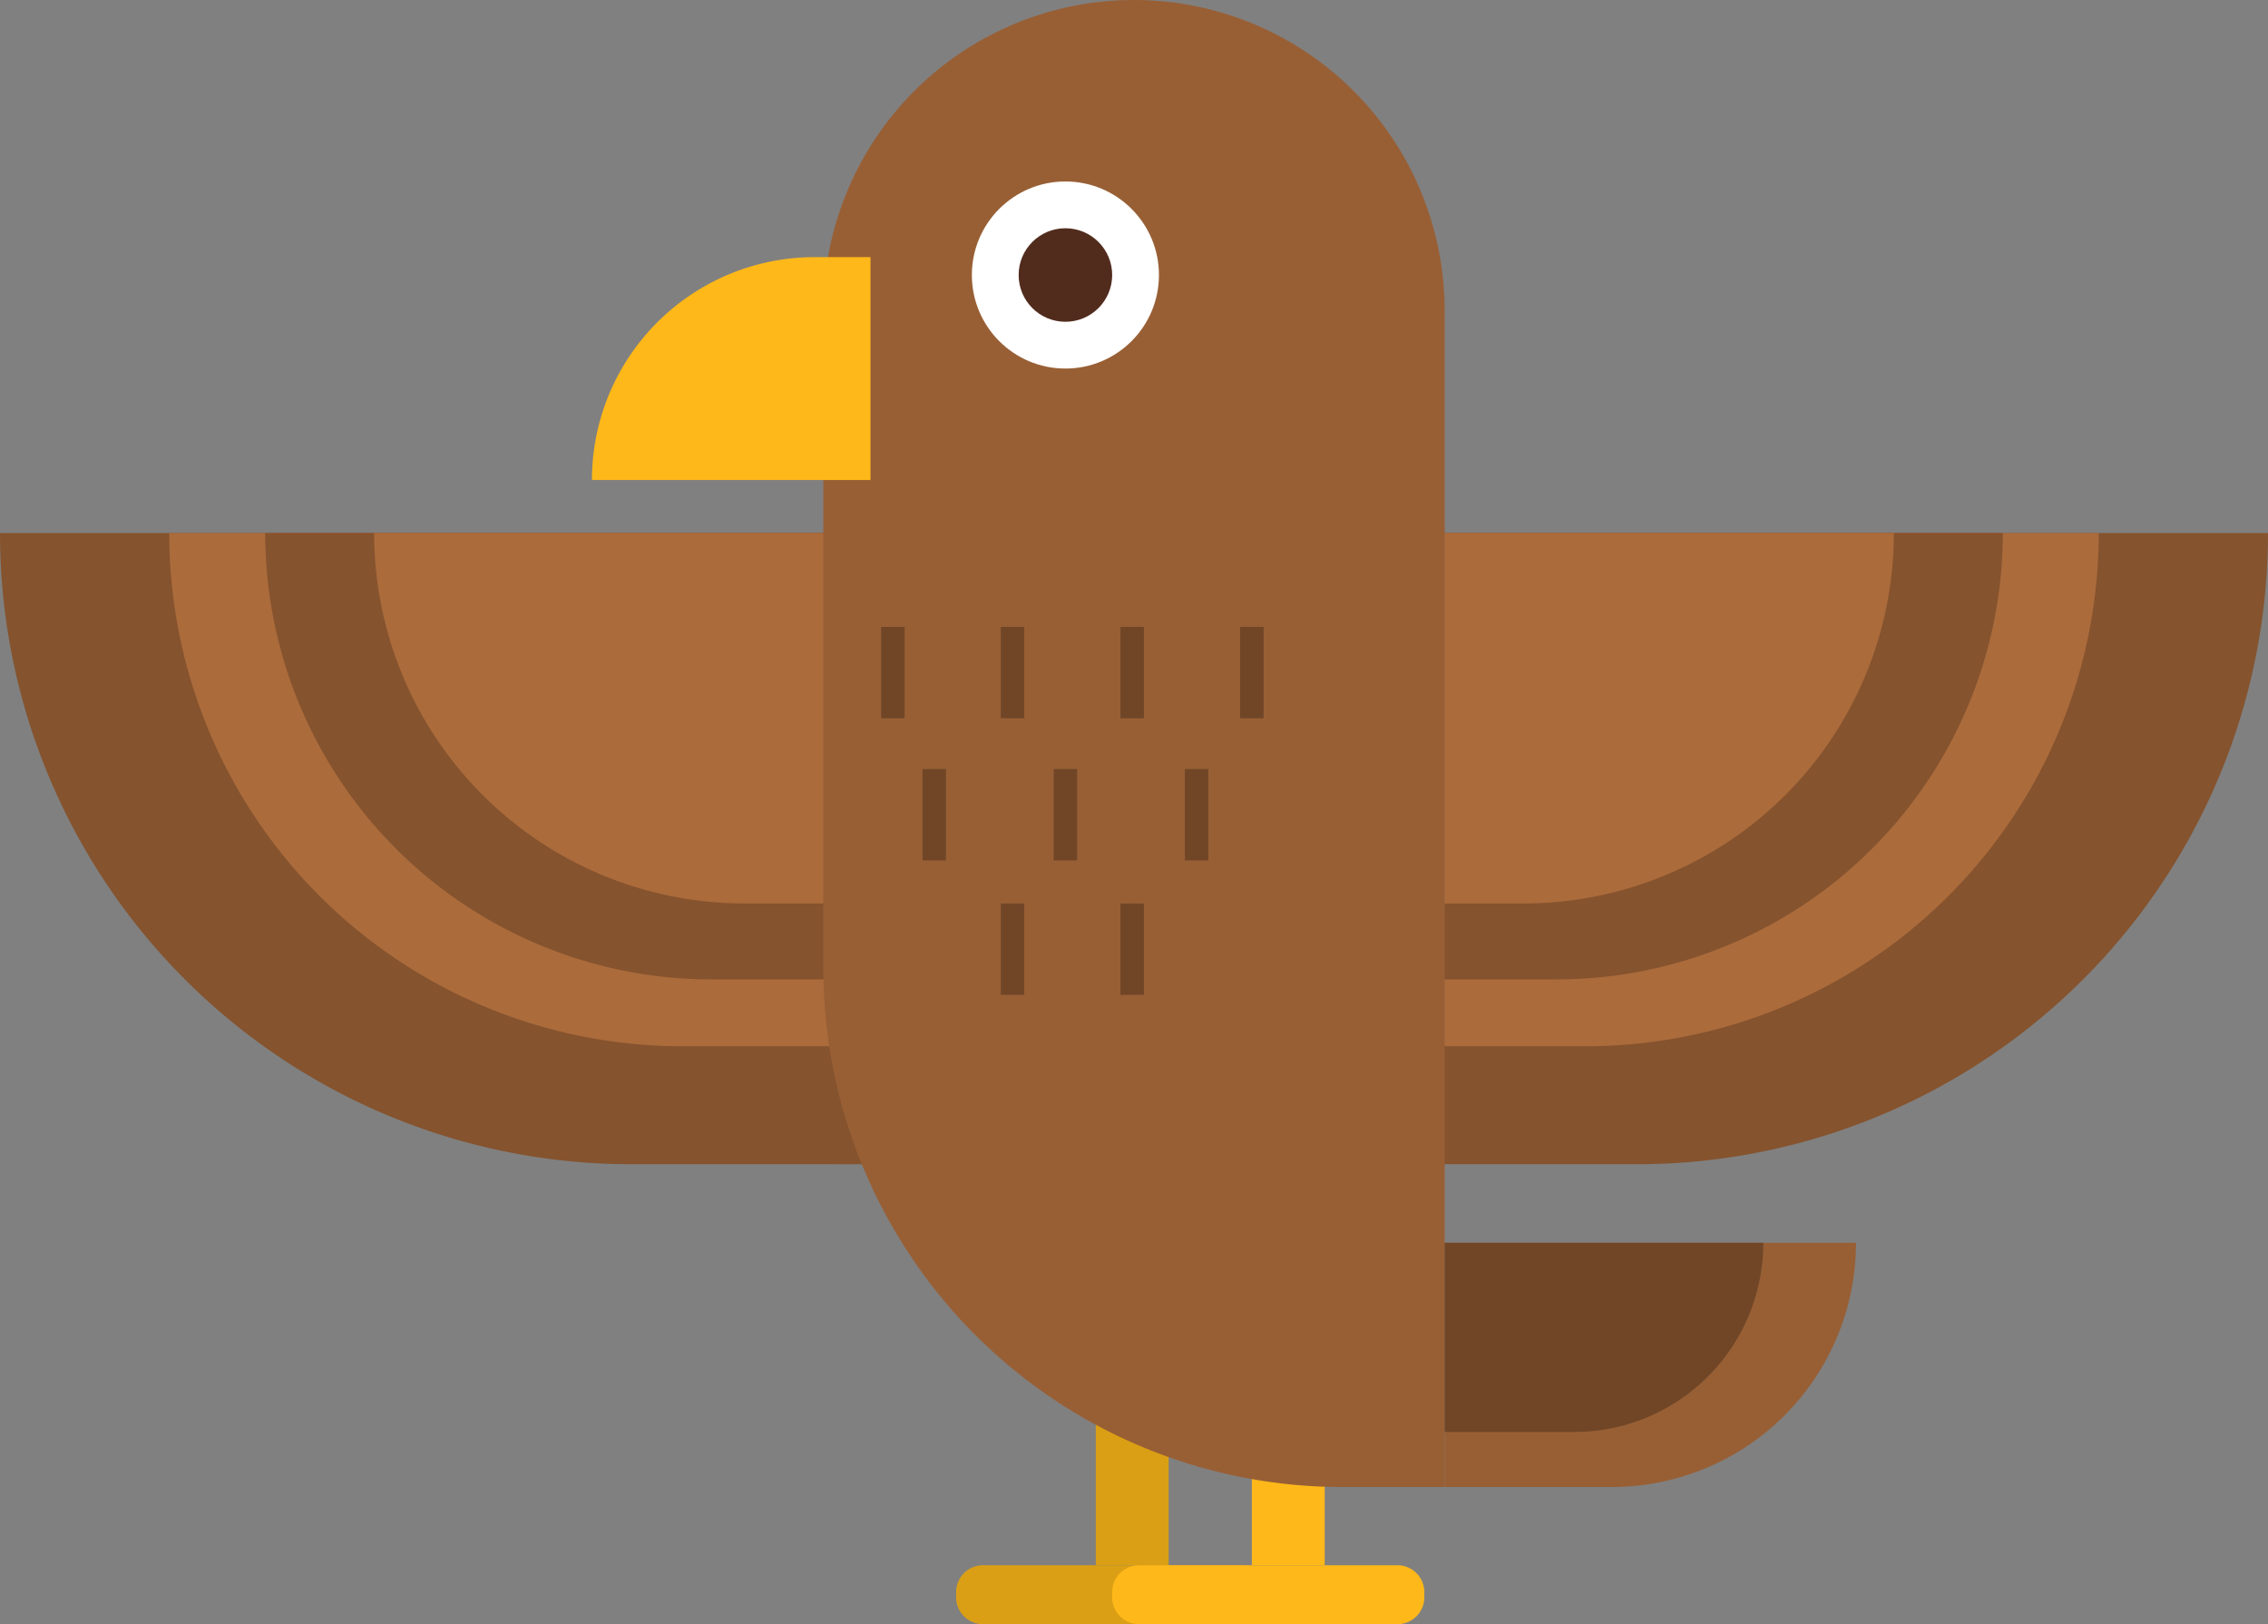 <svg xmlns="http://www.w3.org/2000/svg" width="222.156" height="159.079" viewBox="0 0 222.156 159.079">
  <rect x="0" y="0" width="222.156" height="159.079" fill="#808080" stroke="none"/>
  <g id="Arend" transform="translate(0 -54.918)">
    <g id="Group_52" data-name="Group 52" transform="translate(0 107.128)">
      <path id="Path_74" data-name="Path 74" d="M321.084,145.832v61.821H294.2a61.821,61.821,0,0,1-61.821-61.821h88.706Z" transform="translate(-232.378 -145.832)" fill="#85532e"/>
      <path id="Path_75" data-name="Path 75" d="M304.5,145.832V196.1h-21.86a50.266,50.266,0,0,1-50.265-50.266H304.5Z" transform="translate(-215.798 -145.832)" fill="#ab6b3b"/>
      <path id="Path_76" data-name="Path 76" d="M295.108,145.832v43.717H276.1a43.718,43.718,0,0,1-43.717-43.717h62.73Z" transform="translate(-206.402 -145.832)" fill="#85532e"/>
      <path id="Path_77" data-name="Path 77" d="M284.439,145.832v36.282H268.66a36.282,36.282,0,0,1-36.282-36.282h52.061Z" transform="translate(-195.733 -145.832)" fill="#ab6b3b"/>
    </g>
    <g id="Group_53" data-name="Group 53" transform="translate(133.449 107.128)">
      <path id="Path_78" data-name="Path 78" d="M0,145.832v61.821H26.885a61.82,61.82,0,0,0,61.821-61.82H0Z" transform="translate(0 -145.832)" fill="#85532e"/>
      <path id="Path_79" data-name="Path 79" d="M28.872,145.832V196.1h21.86A50.266,50.266,0,0,0,101,145.832H28.872Z" transform="translate(-28.872 -145.832)" fill="#ab6b3b"/>
      <path id="Path_80" data-name="Path 80" d="M45.233,145.832v43.717H64.246a43.717,43.717,0,0,0,43.717-43.717H45.233Z" transform="translate(-45.233 -145.832)" fill="#85532e"/>
      <path id="Path_81" data-name="Path 81" d="M63.811,145.832v36.282H79.59a36.282,36.282,0,0,0,36.282-36.282H63.811Z" transform="translate(-63.811 -145.832)" fill="#ab6b3b"/>
    </g>
    <g id="Group_54" data-name="Group 54" transform="translate(93.653 185.98)">
      <path id="Path_82" data-name="Path 82" d="M187.519,305.384h7.135V286.392a3.255,3.255,0,0,0-3.254-3.254h-.627a3.254,3.254,0,0,0-3.254,3.254v18.992h0Z" transform="translate(-173.838 -283.138)" fill="#db9f15"/>
      <path id="Path_83" data-name="Path 83" d="M173.156,327.648h25.311a2.632,2.632,0,0,0,2.632-2.632v-.507a2.632,2.632,0,0,0-2.632-2.632H173.156a2.632,2.632,0,0,0-2.632,2.632v.507A2.632,2.632,0,0,0,173.156,327.648Z" transform="translate(-170.524 -299.63)" fill="#db9f15"/>
    </g>
    <g id="Group_55" data-name="Group 55" transform="translate(108.94 185.98)">
      <path id="Path_84" data-name="Path 84" d="M160.9,305.384h7.135V286.392a3.255,3.255,0,0,0-3.254-3.254h-.627a3.255,3.255,0,0,0-3.254,3.254v18.992h0Z" transform="translate(-147.218 -283.138)" fill="#ffb819"/>
      <path id="Path_85" data-name="Path 85" d="M146.537,327.648h25.311a2.632,2.632,0,0,0,2.632-2.632v-.507a2.632,2.632,0,0,0-2.632-2.632H146.537a2.632,2.632,0,0,0-2.632,2.632v.507A2.632,2.632,0,0,0,146.537,327.648Z" transform="translate(-143.905 -299.63)" fill="#ffb819"/>
    </g>
    <path id="Path_86" data-name="Path 86" d="M170.862,54.918h0a30.431,30.431,0,0,1,30.431,30.43V200.565h-10.03a50.832,50.832,0,0,1-50.832-50.832V85.349A30.43,30.43,0,0,1,170.862,54.918Z" transform="translate(-59.785)" fill="#985f35"/>
    <path id="Path_87" data-name="Path 87" d="M260.2,98.773h5.457V120.6H238.372A21.825,21.825,0,0,1,260.2,98.773Z" transform="translate(-180.39 -18.67)" fill="#ffb819"/>
    <g id="Group_56" data-name="Group 56" transform="translate(95.197 72.692)">
      <circle id="Ellipse_7" data-name="Ellipse 7" cx="9.162" cy="9.162" r="9.162" transform="translate(0)" fill="#fff"/>
      <circle id="Ellipse_8" data-name="Ellipse 8" cx="4.581" cy="4.581" r="4.581" transform="translate(4.581 4.581)" fill="#512c1d"/>
    </g>
    <g id="Group_57" data-name="Group 57" transform="translate(141.508 176.641)">
      <path id="Path_88" data-name="Path 88" d="M110.562,266.877h0A23.925,23.925,0,0,1,86.637,290.8H70.268V266.877Z" transform="translate(-70.268 -266.877)" fill="#985f35"/>
      <path id="Path_89" data-name="Path 89" d="M117.295,266.877h0A18.533,18.533,0,0,1,98.762,285.41H86.082V266.877Z" transform="translate(-86.082 -266.877)" fill="#704627"/>
    </g>
    <g id="Group_58" data-name="Group 58" transform="translate(86.313 116.317)">
      <rect id="Rectangle_79" data-name="Rectangle 79" width="2.297" height="8.952" transform="translate(35.159 0)" fill="#704627"/>
      <rect id="Rectangle_80" data-name="Rectangle 80" width="2.297" height="8.952" transform="translate(23.44 0)" fill="#704627"/>
      <rect id="Rectangle_81" data-name="Rectangle 81" width="2.297" height="8.952" transform="translate(29.748 13.926)" fill="#704627"/>
      <rect id="Rectangle_82" data-name="Rectangle 82" width="2.297" height="8.952" transform="translate(16.898 13.926)" fill="#704627"/>
      <rect id="Rectangle_83" data-name="Rectangle 83" width="2.297" height="8.952" transform="translate(4.047 13.926)" fill="#704627"/>
      <rect id="Rectangle_84" data-name="Rectangle 84" width="2.297" height="8.952" transform="translate(11.72 0)" fill="#704627"/>
      <rect id="Rectangle_85" data-name="Rectangle 85" width="2.297" height="8.952" transform="translate(23.44 27.093)" fill="#704627"/>
      <rect id="Rectangle_86" data-name="Rectangle 86" width="2.297" height="8.952" transform="translate(11.72 27.093)" fill="#704627"/>
      <rect id="Rectangle_87" data-name="Rectangle 87" width="2.297" height="8.952" transform="translate(0 0)" fill="#704627"/>
    </g>
  </g>
</svg>
